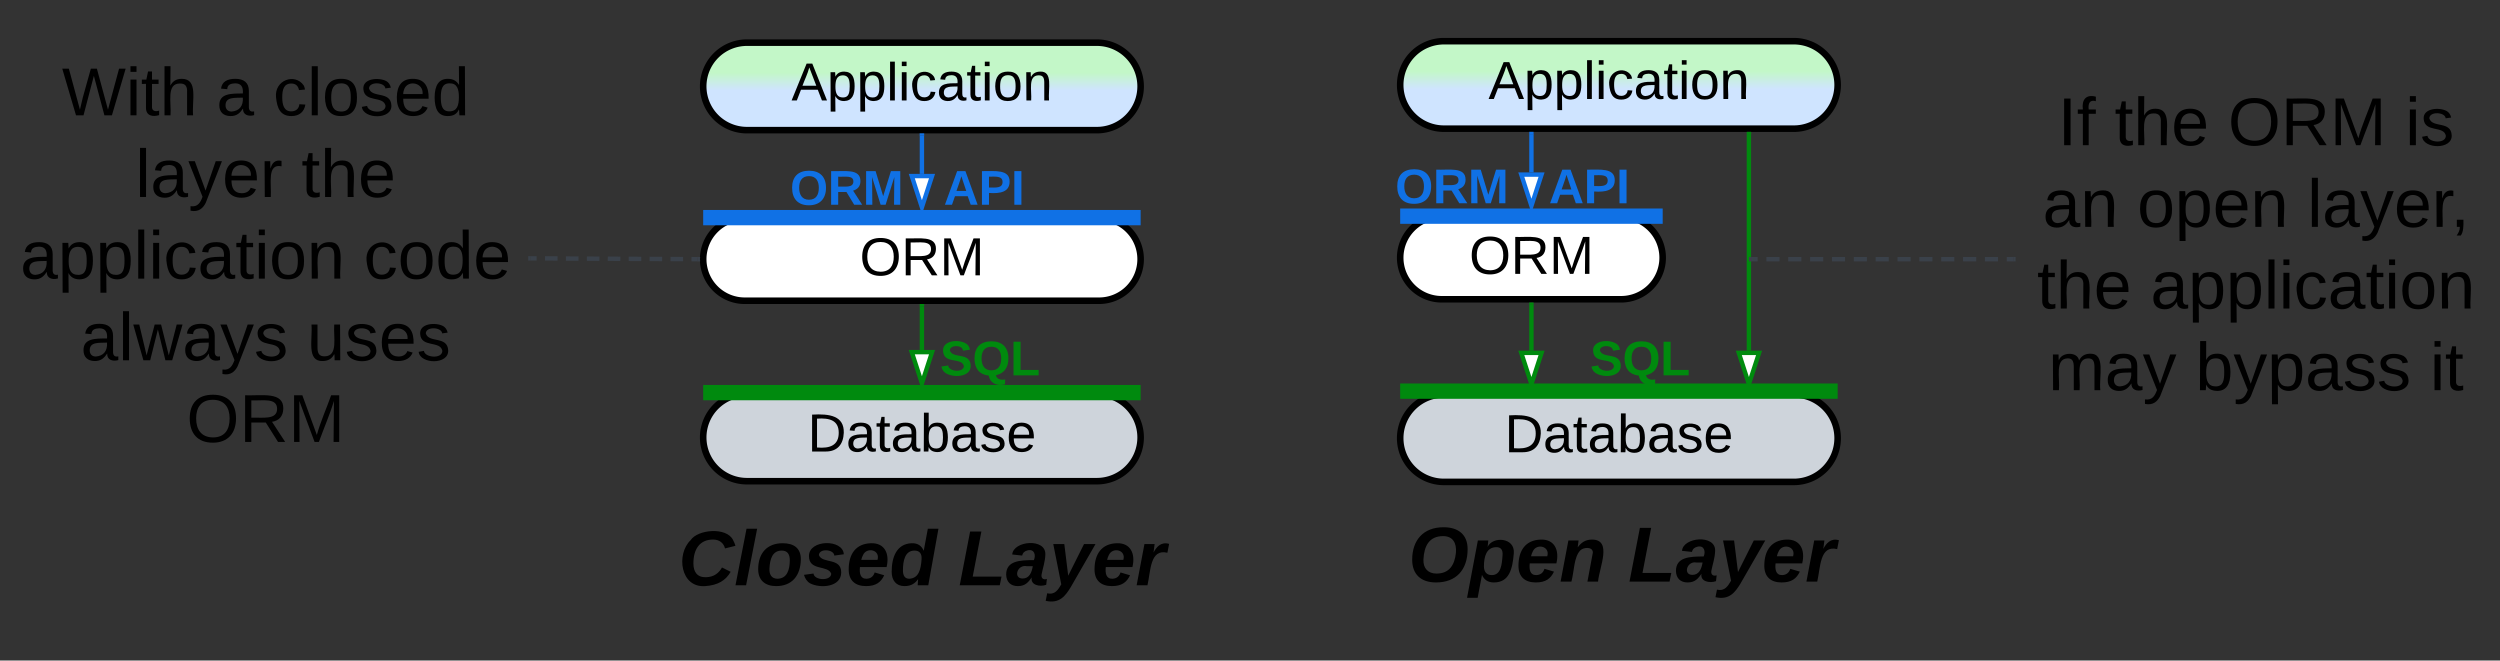 <svg xmlns="http://www.w3.org/2000/svg" xmlns:xlink="http://www.w3.org/1999/xlink" xmlns:lucid="lucid" width="1143" height="302"><rect width="100%" height="100%" fill="#333333" stroke="none"/><g transform="translate(-98.5 -560.5)" lucid:page-tab-id="0_0"><path d="M420 760.5a20 20 0 0 1 20-20h160a20 20 0 0 1 20 20 20 20 0 0 1-20 20H440a20 20 0 0 1-20-20z" stroke="#000" stroke-width="3" fill="#ced4db"/><use xlink:href="#a" transform="matrix(1,0,0,1,425,745.5) translate(42.755 21.431)"/><path d="M420 679a19 19 0 0 1 19-19h162a19 19 0 0 1 19 19 19 19 0 0 1-19 19H439a19 19 0 0 1-19-19z" stroke="#000" stroke-width="3" fill="#fff"/><use xlink:href="#b" transform="matrix(1,0,0,1,425,665) translate(66.554 21.368)"/><path d="M520 720.5v-20" stroke="#008a0e" stroke-width="2" fill="none"/><path d="M520 735.76l-4.63-14.26h9.26z" stroke="#008a0e" stroke-width="2" fill="#fff"/><path d="M520.98 700.53H519v-1.03H521z" stroke="#008a0e" stroke-width=".05" fill="#008a0e"/><path d="M420 600a20 20 0 0 1 20-20h160a20 20 0 0 1 20 20 20 20 0 0 1-20 20H440a20 20 0 0 1-20-20z" stroke="#000" stroke-width="3" fill="url(#c)"/><use xlink:href="#d" transform="matrix(1,0,0,1,425,585) translate(35.354 21.431)"/><path d="M520 640v-17.5" stroke="#1071e5" stroke-width="2" fill="none"/><path d="M520 655.26L515.37 641h9.26z" stroke="#1071e5" stroke-width="2" fill="#fff"/><path d="M520.98 622.53H519v-1.03H521z" stroke="#1071e5" stroke-width=".05" fill="#1071e5"/><path d="M616.5 660h-193M616.4 660h3.6M423.6 660H420" stroke="#1071e5" stroke-width="7" fill="none"/><path d="M616.5 740h-193M616.4 740h3.6M423.6 740H420" stroke="#008a0e" stroke-width="7" fill="none"/><path d="M100 583.33a6 6 0 0 1 6-6h228a6 6 0 0 1 6 6v190a6 6 0 0 1-6 6H106a6 6 0 0 1-6-6z" stroke="#000" stroke-opacity="0" stroke-width="3" fill="#fff" fill-opacity="0"/><use xlink:href="#e" transform="matrix(1,0,0,1,105,582.333) translate(21.796 30.889)"/><use xlink:href="#f" transform="matrix(1,0,0,1,105,582.333) translate(92.488 30.889)"/><use xlink:href="#g" transform="matrix(1,0,0,1,105,582.333) translate(118.414 30.889)"/><use xlink:href="#h" transform="matrix(1,0,0,1,105,582.333) translate(55.457 68.222)"/><use xlink:href="#i" transform="matrix(1,0,0,1,105,582.333) translate(131.333 68.222)"/><use xlink:href="#j" transform="matrix(1,0,0,1,105,582.333) translate(2.784 105.556)"/><use xlink:href="#k" transform="matrix(1,0,0,1,105,582.333) translate(159.809 105.556)"/><use xlink:href="#l" transform="matrix(1,0,0,1,105,582.333) translate(30.395 142.889)"/><use xlink:href="#m" transform="matrix(1,0,0,1,105,582.333) translate(133.926 142.889)"/><use xlink:href="#n" transform="matrix(1,0,0,1,105,582.333) translate(78.79 180.222)"/><path d="M417.5 679l-2.87-.02m-3.83-.02l-5.74-.03m-3.82-.02l-5.74-.02m-3.82-.02l-5.74-.03m-3.82 0l-5.74-.05m-3.83 0l-5.73-.04m-3.83-.02l-5.75-.03m-3.82-.03l-5.74-.03m-3.83-.02H341" stroke="#3a414a" stroke-width="2" fill="none"/><path d="M418.57 678.02l-.07.98.07.98h-1.1V678zM341.03 677.63v1.95H340v-1.96z" stroke="#3a414a" stroke-width=".05" fill="#3a414a"/><path d="M400 787.5a6 6 0 0 1 6-6h228a6 6 0 0 1 6 6V855a6 6 0 0 1-6 6H406a6 6 0 0 1-6-6z" stroke="#000" stroke-opacity="0" stroke-width="3" fill="#fff" fill-opacity="0"/><use xlink:href="#o" transform="matrix(1,0,0,1,405,786.5) translate(3.593 41.569)"/><use xlink:href="#p" transform="matrix(1,0,0,1,405,786.5) translate(131.691 41.569)"/><path d="M720 785.83a6 6 0 0 1 6-6h228a6 6 0 0 1 6 6v67.5a6 6 0 0 1-6 6H726a6 6 0 0 1-6-6z" stroke="#000" stroke-opacity="0" stroke-width="3" fill="#fff" fill-opacity="0"/><use xlink:href="#q" transform="matrix(1,0,0,1,725,784.833) translate(17.37 41.569)"/><use xlink:href="#p" transform="matrix(1,0,0,1,725,784.833) translate(117.914 41.569)"/><path d="M738.67 760.83a20 20 0 0 1 20-20h160a20 20 0 0 1 20 20 20 20 0 0 1-20 20h-160a20 20 0 0 1-20-20z" stroke="#000" stroke-width="3" fill="#ced4db"/><use xlink:href="#a" transform="matrix(1,0,0,1,743.667,745.833) translate(42.755 21.431)"/><path d="M738.67 678.33a19 19 0 0 1 19-19h82a19 19 0 0 1 19 19 19 19 0 0 1-19 19h-82a19 19 0 0 1-19-19z" stroke="#000" stroke-width="3" fill="#fff"/><use xlink:href="#b" transform="matrix(1,0,0,1,743.667,664.333) translate(26.554 21.368)"/><path d="M798.67 720.83v-21" stroke="#008a0e" stroke-width="2" fill="none"/><path d="M798.67 736.1l-4.64-14.27h9.27z" stroke="#008a0e" stroke-width="2" fill="#fff"/><path d="M799.64 699.86h-1.95v-1.03h1.94z" stroke="#008a0e" stroke-width=".05" fill="#008a0e"/><path d="M738.67 599.33a20 20 0 0 1 20-20h160a20 20 0 0 1 20 20 20 20 0 0 1-20 20h-160a20 20 0 0 1-20-20z" stroke="#000" stroke-width="3" fill="url(#r)"/><use xlink:href="#d" transform="matrix(1,0,0,1,743.667,584.333) translate(35.354 21.431)"/><path d="M798.67 639.33v-17.5" stroke="#1071e5" stroke-width="2" fill="none"/><path d="M798.67 654.6l-4.64-14.27h9.27z" stroke="#1071e5" stroke-width="2" fill="#fff"/><path d="M799.64 621.86h-1.95v-1.03h1.94z" stroke="#1071e5" stroke-width=".05" fill="#1071e5"/><path d="M855.17 659.33h-113M855.08 659.33h3.6M742.26 659.33h-3.6" stroke="#1071e5" stroke-width="7" fill="none"/><path d="M935.17 739.33h-193M935.08 739.33h3.6M742.26 739.33h-3.6" stroke="#008a0e" stroke-width="7" fill="none"/><path d="M898.1 720.83v-99" stroke="#008a0e" stroke-width="2" fill="none"/><path d="M898.1 736.1l-4.62-14.27h9.27z" stroke="#008a0e" stroke-width="2" fill="#fff"/><path d="M899.1 621.86h-1.96v-1.03h1.95z" stroke="#008a0e" stroke-width=".05" fill="#008a0e"/><path d="M531.1 715.33a6 6 0 0 1 6-6h28a6 6 0 0 1 6 6v8a6 6 0 0 1-6 6h-28a6 6 0 0 1-6-6z" stroke="#000" stroke-opacity="0" stroke-width="2" fill="#fff" fill-opacity="0"/><use xlink:href="#s" transform="matrix(1,0,0,1,536.105,714.333) translate(-7.809 17.778)"/><path d="M443.33 637.33a6 6 0 0 1 6-6h128a6 6 0 0 1 6 6v8a6 6 0 0 1-6 6h-128a6 6 0 0 1-6-6z" stroke="#000" stroke-opacity="0" stroke-width="2" fill="#fff" fill-opacity="0"/><g><use xlink:href="#t" transform="matrix(1,0,0,1,448.333,636.333) translate(11.389 17.778)"/><use xlink:href="#u" transform="matrix(1,0,0,1,448.333,636.333) translate(81.636 17.778)"/></g><path d="M720 636.67a6 6 0 0 1 6-6h128a6 6 0 0 1 6 6v8a6 6 0 0 1-6 6H726a6 6 0 0 1-6-6z" stroke="#000" stroke-opacity="0" stroke-width="2" fill="#fff" fill-opacity="0"/><g><use xlink:href="#t" transform="matrix(1,0,0,1,725,635.667) translate(11.389 17.778)"/><use xlink:href="#u" transform="matrix(1,0,0,1,725,635.667) translate(81.636 17.778)"/></g><path d="M828.3 715.33a6 6 0 0 1 6-6h28a6 6 0 0 1 6 6v8a6 6 0 0 1-6 6h-28a6 6 0 0 1-6-6z" stroke="#000" stroke-opacity="0" stroke-width="2" fill="#fff" fill-opacity="0"/><g><use xlink:href="#s" transform="matrix(1,0,0,1,833.309,714.333) translate(-7.809 17.778)"/></g><path d="M1020 568a6 6 0 0 1 6-6h208a6 6 0 0 1 6 6v222a6 6 0 0 1-6 6h-208a6 6 0 0 1-6-6z" stroke="#000" stroke-opacity="0" stroke-width="3" fill="#fff" fill-opacity="0"/><g><use xlink:href="#v" transform="matrix(1,0,0,1,1025,567) translate(14.389 59.889)"/><use xlink:href="#w" transform="matrix(1,0,0,1,1025,567) translate(40.315 59.889)"/><use xlink:href="#x" transform="matrix(1,0,0,1,1025,567) translate(92.167 59.889)"/><use xlink:href="#y" transform="matrix(1,0,0,1,1025,567) translate(173.228 59.889)"/><use xlink:href="#z" transform="matrix(1,0,0,1,1025,567) translate(7.432 97.222)"/><use xlink:href="#A" transform="matrix(1,0,0,1,1025,567) translate(50.642 97.222)"/><use xlink:href="#B" transform="matrix(1,0,0,1,1025,567) translate(128.42 97.222)"/><use xlink:href="#w" transform="matrix(1,0,0,1,1025,567) translate(4.883 134.556)"/><use xlink:href="#C" transform="matrix(1,0,0,1,1025,567) translate(56.735 134.556)"/><use xlink:href="#D" transform="matrix(1,0,0,1,1025,567) translate(10.025 171.889)"/><use xlink:href="#E" transform="matrix(1,0,0,1,1025,567) translate(77.346 171.889)"/><use xlink:href="#F" transform="matrix(1,0,0,1,1025,567) translate(184.506 171.889)"/></g><path d="M1019 679h-3m-4 0h-6m-3.98 0h-6m-4 0h-6m-4 0h-5.98m-4 0h-6m-4 0h-5.98m-4 0h-6m-4 0h-5.98m-4 0h-6m-4 0h-6m-3.98 0h-6m-4 0h-3" stroke="#3a414a" stroke-width="2" fill="none"/><path d="M1020 679.98h-1.03V678h1.03z" stroke="#3a414a" stroke-width=".05" fill="#3a414a"/><path d="M899.14 679h-1.03" stroke="#3a414a" stroke-width="2" fill="none"/><defs><path d="M30-248c118-7 216 8 213 122C240-48 200 0 122 0H30v-248zM63-27c89 8 146-16 146-99s-60-101-146-95v194" id="G"/><path d="M141-36C126-15 110 5 73 4 37 3 15-17 15-53c-1-64 63-63 125-63 3-35-9-54-41-54-24 1-41 7-42 31l-33-3c5-37 33-52 76-52 45 0 72 20 72 64v82c-1 20 7 32 28 27v20c-31 9-61-2-59-35zM48-53c0 20 12 33 32 33 41-3 63-29 60-74-43 2-92-5-92 41" id="H"/><path d="M59-47c-2 24 18 29 38 22v24C64 9 27 4 27-40v-127H5v-23h24l9-43h21v43h35v23H59v120" id="I"/><path d="M115-194c53 0 69 39 70 98 0 66-23 100-70 100C84 3 66-7 56-30L54 0H23l1-261h32v101c10-23 28-34 59-34zm-8 174c40 0 45-34 45-75 0-40-5-75-45-74-42 0-51 32-51 76 0 43 10 73 51 73" id="J"/><path d="M135-143c-3-34-86-38-87 0 15 53 115 12 119 90S17 21 10-45l28-5c4 36 97 45 98 0-10-56-113-15-118-90-4-57 82-63 122-42 12 7 21 19 24 35" id="K"/><path d="M100-194c63 0 86 42 84 106H49c0 40 14 67 53 68 26 1 43-12 49-29l28 8c-11 28-37 45-77 45C44 4 14-33 15-96c1-61 26-98 85-98zm52 81c6-60-76-77-97-28-3 7-6 17-6 28h103" id="L"/><g id="a"><use transform="matrix(0.068,0,0,0.068,0,0)" xlink:href="#G"/><use transform="matrix(0.068,0,0,0.068,17.586,0)" xlink:href="#H"/><use transform="matrix(0.068,0,0,0.068,31.167,0)" xlink:href="#I"/><use transform="matrix(0.068,0,0,0.068,37.957,0)" xlink:href="#H"/><use transform="matrix(0.068,0,0,0.068,51.537,0)" xlink:href="#J"/><use transform="matrix(0.068,0,0,0.068,65.117,0)" xlink:href="#H"/><use transform="matrix(0.068,0,0,0.068,78.698,0)" xlink:href="#K"/><use transform="matrix(0.068,0,0,0.068,90.92,0)" xlink:href="#L"/></g><path d="M140-251c81 0 123 46 123 126C263-46 219 4 140 4 59 4 17-45 17-125s42-126 123-126zm0 227c63 0 89-41 89-101s-29-99-89-99c-61 0-89 39-89 99S79-25 140-24" id="M"/><path d="M233-177c-1 41-23 64-60 70L243 0h-38l-65-103H63V0H30v-248c88 3 205-21 203 71zM63-129c60-2 137 13 137-47 0-61-80-42-137-45v92" id="N"/><path d="M240 0l2-218c-23 76-54 145-80 218h-23L58-218 59 0H30v-248h44l77 211c21-75 51-140 76-211h43V0h-30" id="O"/><g id="b"><use transform="matrix(0.068,0,0,0.068,0,0)" xlink:href="#M"/><use transform="matrix(0.068,0,0,0.068,19.012,0)" xlink:href="#N"/><use transform="matrix(0.068,0,0,0.068,36.599,0)" xlink:href="#O"/></g><linearGradient gradientUnits="userSpaceOnUse" id="c" x1="420" y1="580" x2="420" y2="620"><stop offset="34.42%" stop-color="#c3f7c8"/><stop offset="54.71%" stop-color="#cfe4ff"/></linearGradient><path d="M205 0l-28-72H64L36 0H1l101-248h38L239 0h-34zm-38-99l-47-123c-12 45-31 82-46 123h93" id="P"/><path d="M115-194c55 1 70 41 70 98S169 2 115 4C84 4 66-9 55-30l1 105H24l-1-265h31l2 30c10-21 28-34 59-34zm-8 174c40 0 45-34 45-75s-6-73-45-74c-42 0-51 32-51 76 0 43 10 73 51 73" id="Q"/><path d="M24 0v-261h32V0H24" id="R"/><path d="M24-231v-30h32v30H24zM24 0v-190h32V0H24" id="S"/><path d="M96-169c-40 0-48 33-48 73s9 75 48 75c24 0 41-14 43-38l32 2c-6 37-31 61-74 61-59 0-76-41-82-99-10-93 101-131 147-64 4 7 5 14 7 22l-32 3c-4-21-16-35-41-35" id="T"/><path d="M100-194c62-1 85 37 85 99 1 63-27 99-86 99S16-35 15-95c0-66 28-99 85-99zM99-20c44 1 53-31 53-75 0-43-8-75-51-75s-53 32-53 75 10 74 51 75" id="U"/><path d="M117-194c89-4 53 116 60 194h-32v-121c0-31-8-49-39-48C34-167 62-67 57 0H25l-1-190h30c1 10-1 24 2 32 11-22 29-35 61-36" id="V"/><g id="d"><use transform="matrix(0.068,0,0,0.068,0,0)" xlink:href="#P"/><use transform="matrix(0.068,0,0,0.068,16.296,0)" xlink:href="#Q"/><use transform="matrix(0.068,0,0,0.068,29.877,0)" xlink:href="#Q"/><use transform="matrix(0.068,0,0,0.068,43.457,0)" xlink:href="#R"/><use transform="matrix(0.068,0,0,0.068,48.821,0)" xlink:href="#S"/><use transform="matrix(0.068,0,0,0.068,54.185,0)" xlink:href="#T"/><use transform="matrix(0.068,0,0,0.068,66.407,0)" xlink:href="#H"/><use transform="matrix(0.068,0,0,0.068,79.988,0)" xlink:href="#I"/><use transform="matrix(0.068,0,0,0.068,86.778,0)" xlink:href="#S"/><use transform="matrix(0.068,0,0,0.068,92.142,0)" xlink:href="#U"/><use transform="matrix(0.068,0,0,0.068,105.722,0)" xlink:href="#V"/></g><path d="M266 0h-40l-56-210L115 0H75L2-248h35L96-30l15-64 43-154h32l59 218 59-218h35" id="W"/><path d="M106-169C34-169 62-67 57 0H25v-261h32l-1 103c12-21 28-36 61-36 89 0 53 116 60 194h-32v-121c2-32-8-49-39-48" id="X"/><g id="e"><use transform="matrix(0.086,0,0,0.086,0,0)" xlink:href="#W"/><use transform="matrix(0.086,0,0,0.086,29.296,0)" xlink:href="#S"/><use transform="matrix(0.086,0,0,0.086,36.123,0)" xlink:href="#I"/><use transform="matrix(0.086,0,0,0.086,44.765,0)" xlink:href="#X"/></g><use transform="matrix(0.086,0,0,0.086,0,0)" xlink:href="#H" id="f"/><path d="M85-194c31 0 48 13 60 33l-1-100h32l1 261h-30c-2-10 0-23-3-31C134-8 116 4 85 4 32 4 16-35 15-94c0-66 23-100 70-100zm9 24c-40 0-46 34-46 75 0 40 6 74 45 74 42 0 51-32 51-76 0-42-9-74-50-73" id="Y"/><g id="g"><use transform="matrix(0.086,0,0,0.086,0,0)" xlink:href="#T"/><use transform="matrix(0.086,0,0,0.086,15.556,0)" xlink:href="#R"/><use transform="matrix(0.086,0,0,0.086,22.383,0)" xlink:href="#U"/><use transform="matrix(0.086,0,0,0.086,39.667,0)" xlink:href="#K"/><use transform="matrix(0.086,0,0,0.086,55.222,0)" xlink:href="#L"/><use transform="matrix(0.086,0,0,0.086,72.506,0)" xlink:href="#Y"/></g><path d="M179-190L93 31C79 59 56 82 12 73V49c39 6 53-20 64-50L1-190h34L92-34l54-156h33" id="Z"/><path d="M114-163C36-179 61-72 57 0H25l-1-190h30c1 12-1 29 2 39 6-27 23-49 58-41v29" id="aa"/><g id="h"><use transform="matrix(0.086,0,0,0.086,0,0)" xlink:href="#R"/><use transform="matrix(0.086,0,0,0.086,6.827,0)" xlink:href="#H"/><use transform="matrix(0.086,0,0,0.086,24.111,0)" xlink:href="#Z"/><use transform="matrix(0.086,0,0,0.086,39.667,0)" xlink:href="#L"/><use transform="matrix(0.086,0,0,0.086,56.951,0)" xlink:href="#aa"/></g><g id="i"><use transform="matrix(0.086,0,0,0.086,0,0)" xlink:href="#I"/><use transform="matrix(0.086,0,0,0.086,8.642,0)" xlink:href="#X"/><use transform="matrix(0.086,0,0,0.086,25.926,0)" xlink:href="#L"/></g><g id="j"><use transform="matrix(0.086,0,0,0.086,0,0)" xlink:href="#H"/><use transform="matrix(0.086,0,0,0.086,17.284,0)" xlink:href="#Q"/><use transform="matrix(0.086,0,0,0.086,34.568,0)" xlink:href="#Q"/><use transform="matrix(0.086,0,0,0.086,51.852,0)" xlink:href="#R"/><use transform="matrix(0.086,0,0,0.086,58.679,0)" xlink:href="#S"/><use transform="matrix(0.086,0,0,0.086,65.506,0)" xlink:href="#T"/><use transform="matrix(0.086,0,0,0.086,81.062,0)" xlink:href="#H"/><use transform="matrix(0.086,0,0,0.086,98.346,0)" xlink:href="#I"/><use transform="matrix(0.086,0,0,0.086,106.988,0)" xlink:href="#S"/><use transform="matrix(0.086,0,0,0.086,113.815,0)" xlink:href="#U"/><use transform="matrix(0.086,0,0,0.086,131.099,0)" xlink:href="#V"/></g><g id="k"><use transform="matrix(0.086,0,0,0.086,0,0)" xlink:href="#T"/><use transform="matrix(0.086,0,0,0.086,15.556,0)" xlink:href="#U"/><use transform="matrix(0.086,0,0,0.086,32.84,0)" xlink:href="#Y"/><use transform="matrix(0.086,0,0,0.086,50.123,0)" xlink:href="#L"/></g><path d="M206 0h-36l-40-164L89 0H53L-1-190h32L70-26l43-164h34l41 164 42-164h31" id="ab"/><g id="l"><use transform="matrix(0.086,0,0,0.086,0,0)" xlink:href="#H"/><use transform="matrix(0.086,0,0,0.086,17.284,0)" xlink:href="#R"/><use transform="matrix(0.086,0,0,0.086,24.111,0)" xlink:href="#ab"/><use transform="matrix(0.086,0,0,0.086,46.494,0)" xlink:href="#H"/><use transform="matrix(0.086,0,0,0.086,63.778,0)" xlink:href="#Z"/><use transform="matrix(0.086,0,0,0.086,79.333,0)" xlink:href="#K"/></g><path d="M84 4C-5 8 30-112 23-190h32v120c0 31 7 50 39 49 72-2 45-101 50-169h31l1 190h-30c-1-10 1-25-2-33-11 22-28 36-60 37" id="ac"/><g id="m"><use transform="matrix(0.086,0,0,0.086,0,0)" xlink:href="#ac"/><use transform="matrix(0.086,0,0,0.086,17.284,0)" xlink:href="#K"/><use transform="matrix(0.086,0,0,0.086,32.84,0)" xlink:href="#L"/><use transform="matrix(0.086,0,0,0.086,50.123,0)" xlink:href="#K"/></g><g id="n"><use transform="matrix(0.086,0,0,0.086,0,0)" xlink:href="#M"/><use transform="matrix(0.086,0,0,0.086,24.198,0)" xlink:href="#N"/><use transform="matrix(0.086,0,0,0.086,46.58,0)" xlink:href="#O"/></g><path d="M161-211c-63 0-91 46-91 110 0 39 17 65 58 64 38-1 60-20 74-45l40 20C220-23 184 0 125 4 9 13-10-144 57-208c33-50 166-62 196-1 4 8 9 18 11 27l-48 12c-6-24-25-41-55-41" id="ad"/><path d="M6 0l51-261h49L55 0H6" id="ae"/><path d="M124-194c51 0 84 22 84 74C207-44 167 4 94 4 43 4 11-23 11-74c0-74 41-120 113-120zM99-30c46 0 58-42 58-86 0-27-11-44-37-44-44 0-55 40-57 84-1 27 10 45 36 46" id="af"/><path d="M144-137c-1-29-70-35-71-2 16 41 103 10 103 80C176 9 79 16 32-9 18-17 9-31 4-48l44-6c3 32 80 36 82 1-15-42-103-11-103-82 0-77 157-79 161-8" id="ag"/><path d="M114-194c63-2 87 48 72 110H63c-3 28 1 55 31 54 21-1 32-13 37-29l44 13C160-14 137 4 91 4 41 4 11-22 11-73c0-71 33-119 103-121zm30 77c14-47-50-61-67-22-3 6-6 13-8 22h75" id="ah"/><path d="M132-28C118-9 101 4 69 4 30 4 10-23 10-62c0-70 24-129 92-132 31-1 47 14 56 35l19-102h49L179 0h-49zM62-69c0 22 7 39 29 39 45-2 54-45 57-90 2-27-10-40-33-40-44 0-53 48-53 91" id="ai"/><g id="o"><use transform="matrix(0.099,0,0,0.099,0,0)" xlink:href="#ad"/><use transform="matrix(0.099,0,0,0.099,25.58,0)" xlink:href="#ae"/><use transform="matrix(0.099,0,0,0.099,35.457,0)" xlink:href="#af"/><use transform="matrix(0.099,0,0,0.099,57.086,0)" xlink:href="#ag"/><use transform="matrix(0.099,0,0,0.099,76.84,0)" xlink:href="#ah"/><use transform="matrix(0.099,0,0,0.099,96.593,0)" xlink:href="#ai"/></g><path d="M6 0l48-248h52L66-40h133l-8 40H6" id="aj"/><path d="M166-52c-4 17 5 29 24 23l-3 27c-30 11-74 1-67-34C105-15 91 4 56 4 23 4 3-15 2-49c0-64 63-67 128-67 10-22 3-53-29-45-13 3-22 10-25 24l-46-5c5-64 156-77 153 0-1 33-11 60-17 90zM97-88c-44-9-64 57-19 57 31 0 42-28 47-57H97" id="ak"/><path d="M100 10C77 47 50 87-15 72l7-35c37 9 51-18 65-41L20-190h51L89-44l73-146h53" id="al"/><path d="M84-151c13-25 34-51 72-40l-8 41C67-170 71-64 56 0H6l36-190h47" id="am"/><g id="p"><use transform="matrix(0.099,0,0,0.099,0,0)" xlink:href="#aj"/><use transform="matrix(0.099,0,0,0.099,21.63,0)" xlink:href="#ak"/><use transform="matrix(0.099,0,0,0.099,41.383,0)" xlink:href="#al"/><use transform="matrix(0.099,0,0,0.099,61.136,0)" xlink:href="#ah"/><use transform="matrix(0.099,0,0,0.099,80.889,0)" xlink:href="#am"/></g><path d="M18-101c0-91 52-150 145-150 68 0 111 34 111 101C274-54 221 4 128 4 59 4 18-33 18-101zm202-32c4-46-15-77-59-77-65 0-88 46-91 108-2 41 22 65 60 65 60 0 84-40 90-96" id="an"/><path d="M156-122c2-23-7-37-28-37-47 0-58 44-58 89 0 24 12 40 36 40 43 0 47-49 50-92zM-8 75l50-265h48c0 10-3 24-3 30 22-50 127-45 121 29-6 73-21 135-92 135-29 0-46-14-55-35L41 75H-8" id="ao"/><path d="M151-194c95 0 34 128 28 194h-49l25-134c0-29-45-25-59-9C67-111 69-48 56 0H6l36-190h47l-4 32c15-20 33-36 66-36" id="ap"/><g id="q"><use transform="matrix(0.099,0,0,0.099,0,0)" xlink:href="#an"/><use transform="matrix(0.099,0,0,0.099,27.654,0)" xlink:href="#ao"/><use transform="matrix(0.099,0,0,0.099,49.284,0)" xlink:href="#ah"/><use transform="matrix(0.099,0,0,0.099,69.037,0)" xlink:href="#ap"/></g><linearGradient gradientUnits="userSpaceOnUse" id="r" x1="738.67" y1="579.33" x2="738.67" y2="619.33"><stop offset="34.42%" stop-color="#c3f7c8"/><stop offset="54.71%" stop-color="#cfe4ff"/></linearGradient><path fill="#008a0e" d="M169-182c-1-43-94-46-97-3 18 66 151 10 154 114 3 95-165 93-204 36-6-8-10-19-12-30l50-8c3 46 112 56 116 5-17-69-150-10-154-114-4-87 153-88 188-35 5 8 8 18 10 28" id="aq"/><path fill="#008a0e" d="M140-251c80 0 125 45 125 126 0 70-33 111-92 124 6 28 34 38 68 31l-1 36C177 83 129 55 120 2 51-6 15-50 15-125c0-81 44-126 125-126zm-1 214c52 0 73-35 73-88 0-50-21-86-72-86-52 0-73 35-73 86s22 88 72 88" id="ar"/><path fill="#008a0e" d="M24 0v-248h52v208h133V0H24" id="as"/><g id="s"><use transform="matrix(0.062,0,0,0.062,0,0)" xlink:href="#aq"/><use transform="matrix(0.062,0,0,0.062,14.815,0)" xlink:href="#ar"/><use transform="matrix(0.062,0,0,0.062,32.099,0)" xlink:href="#as"/></g><path fill="#1071e5" d="M140-251c80 0 125 45 125 126S219 4 139 4C58 4 15-44 15-125s44-126 125-126zm-1 214c52 0 73-35 73-88 0-50-21-86-72-86-52 0-73 35-73 86s22 88 72 88" id="at"/><path fill="#1071e5" d="M240-174c0 40-23 61-54 70L253 0h-59l-57-94H76V0H24v-248c93 4 217-23 216 74zM76-134c48-2 112 12 112-38 0-48-66-32-112-35v73" id="au"/><path fill="#1071e5" d="M230 0l2-204L168 0h-37L68-204 70 0H24v-248h70l56 185 57-185h69V0h-46" id="av"/><g id="t"><use transform="matrix(0.062,0,0,0.062,0,0)" xlink:href="#at"/><use transform="matrix(0.062,0,0,0.062,17.284,0)" xlink:href="#au"/><use transform="matrix(0.062,0,0,0.062,33.272,0)" xlink:href="#av"/></g><path fill="#1071e5" d="M199 0l-22-63H83L61 0H9l90-248h61L250 0h-51zm-33-102l-36-108c-10 38-24 72-36 108h72" id="aw"/><path fill="#1071e5" d="M24-248c93 1 206-16 204 79-1 75-69 88-152 82V0H24v-248zm52 121c47 0 100 7 100-41 0-47-54-39-100-39v80" id="ax"/><path fill="#1071e5" d="M24 0v-248h52V0H24" id="ay"/><g id="u"><use transform="matrix(0.062,0,0,0.062,0,0)" xlink:href="#aw"/><use transform="matrix(0.062,0,0,0.062,15.988,0)" xlink:href="#ax"/><use transform="matrix(0.062,0,0,0.062,30.802,0)" xlink:href="#ay"/></g><path d="M33 0v-248h34V0H33" id="az"/><path d="M101-234c-31-9-42 10-38 44h38v23H63V0H32v-167H5v-23h27c-7-52 17-82 69-68v24" id="aA"/><g id="v"><use transform="matrix(0.086,0,0,0.086,0,0)" xlink:href="#az"/><use transform="matrix(0.086,0,0,0.086,8.642,0)" xlink:href="#aA"/></g><g id="w"><use transform="matrix(0.086,0,0,0.086,0,0)" xlink:href="#I"/><use transform="matrix(0.086,0,0,0.086,8.642,0)" xlink:href="#X"/><use transform="matrix(0.086,0,0,0.086,25.926,0)" xlink:href="#L"/></g><g id="x"><use transform="matrix(0.086,0,0,0.086,0,0)" xlink:href="#M"/><use transform="matrix(0.086,0,0,0.086,24.198,0)" xlink:href="#N"/><use transform="matrix(0.086,0,0,0.086,46.58,0)" xlink:href="#O"/></g><g id="y"><use transform="matrix(0.086,0,0,0.086,0,0)" xlink:href="#S"/><use transform="matrix(0.086,0,0,0.086,6.827,0)" xlink:href="#K"/></g><g id="z"><use transform="matrix(0.086,0,0,0.086,0,0)" xlink:href="#H"/><use transform="matrix(0.086,0,0,0.086,17.284,0)" xlink:href="#V"/></g><g id="A"><use transform="matrix(0.086,0,0,0.086,0,0)" xlink:href="#U"/><use transform="matrix(0.086,0,0,0.086,17.284,0)" xlink:href="#Q"/><use transform="matrix(0.086,0,0,0.086,34.568,0)" xlink:href="#L"/><use transform="matrix(0.086,0,0,0.086,51.852,0)" xlink:href="#V"/></g><path d="M68-38c1 34 0 65-14 84H32c9-13 17-26 17-46H33v-38h35" id="aB"/><g id="B"><use transform="matrix(0.086,0,0,0.086,0,0)" xlink:href="#R"/><use transform="matrix(0.086,0,0,0.086,6.827,0)" xlink:href="#H"/><use transform="matrix(0.086,0,0,0.086,24.111,0)" xlink:href="#Z"/><use transform="matrix(0.086,0,0,0.086,39.667,0)" xlink:href="#L"/><use transform="matrix(0.086,0,0,0.086,56.951,0)" xlink:href="#aa"/><use transform="matrix(0.086,0,0,0.086,65.506,0)" xlink:href="#aB"/></g><g id="C"><use transform="matrix(0.086,0,0,0.086,0,0)" xlink:href="#H"/><use transform="matrix(0.086,0,0,0.086,17.284,0)" xlink:href="#Q"/><use transform="matrix(0.086,0,0,0.086,34.568,0)" xlink:href="#Q"/><use transform="matrix(0.086,0,0,0.086,51.852,0)" xlink:href="#R"/><use transform="matrix(0.086,0,0,0.086,58.679,0)" xlink:href="#S"/><use transform="matrix(0.086,0,0,0.086,65.506,0)" xlink:href="#T"/><use transform="matrix(0.086,0,0,0.086,81.062,0)" xlink:href="#H"/><use transform="matrix(0.086,0,0,0.086,98.346,0)" xlink:href="#I"/><use transform="matrix(0.086,0,0,0.086,106.988,0)" xlink:href="#S"/><use transform="matrix(0.086,0,0,0.086,113.815,0)" xlink:href="#U"/><use transform="matrix(0.086,0,0,0.086,131.099,0)" xlink:href="#V"/></g><path d="M210-169c-67 3-38 105-44 169h-31v-121c0-29-5-50-35-48C34-165 62-65 56 0H25l-1-190h30c1 10-1 24 2 32 10-44 99-50 107 0 11-21 27-35 58-36 85-2 47 119 55 194h-31v-121c0-29-5-49-35-48" id="aC"/><g id="D"><use transform="matrix(0.086,0,0,0.086,0,0)" xlink:href="#aC"/><use transform="matrix(0.086,0,0,0.086,25.84,0)" xlink:href="#H"/><use transform="matrix(0.086,0,0,0.086,43.123,0)" xlink:href="#Z"/></g><g id="E"><use transform="matrix(0.086,0,0,0.086,0,0)" xlink:href="#J"/><use transform="matrix(0.086,0,0,0.086,17.284,0)" xlink:href="#Z"/><use transform="matrix(0.086,0,0,0.086,32.84,0)" xlink:href="#Q"/><use transform="matrix(0.086,0,0,0.086,50.123,0)" xlink:href="#H"/><use transform="matrix(0.086,0,0,0.086,67.407,0)" xlink:href="#K"/><use transform="matrix(0.086,0,0,0.086,82.963,0)" xlink:href="#K"/></g><g id="F"><use transform="matrix(0.086,0,0,0.086,0,0)" xlink:href="#S"/><use transform="matrix(0.086,0,0,0.086,6.827,0)" xlink:href="#I"/></g></defs></g></svg>